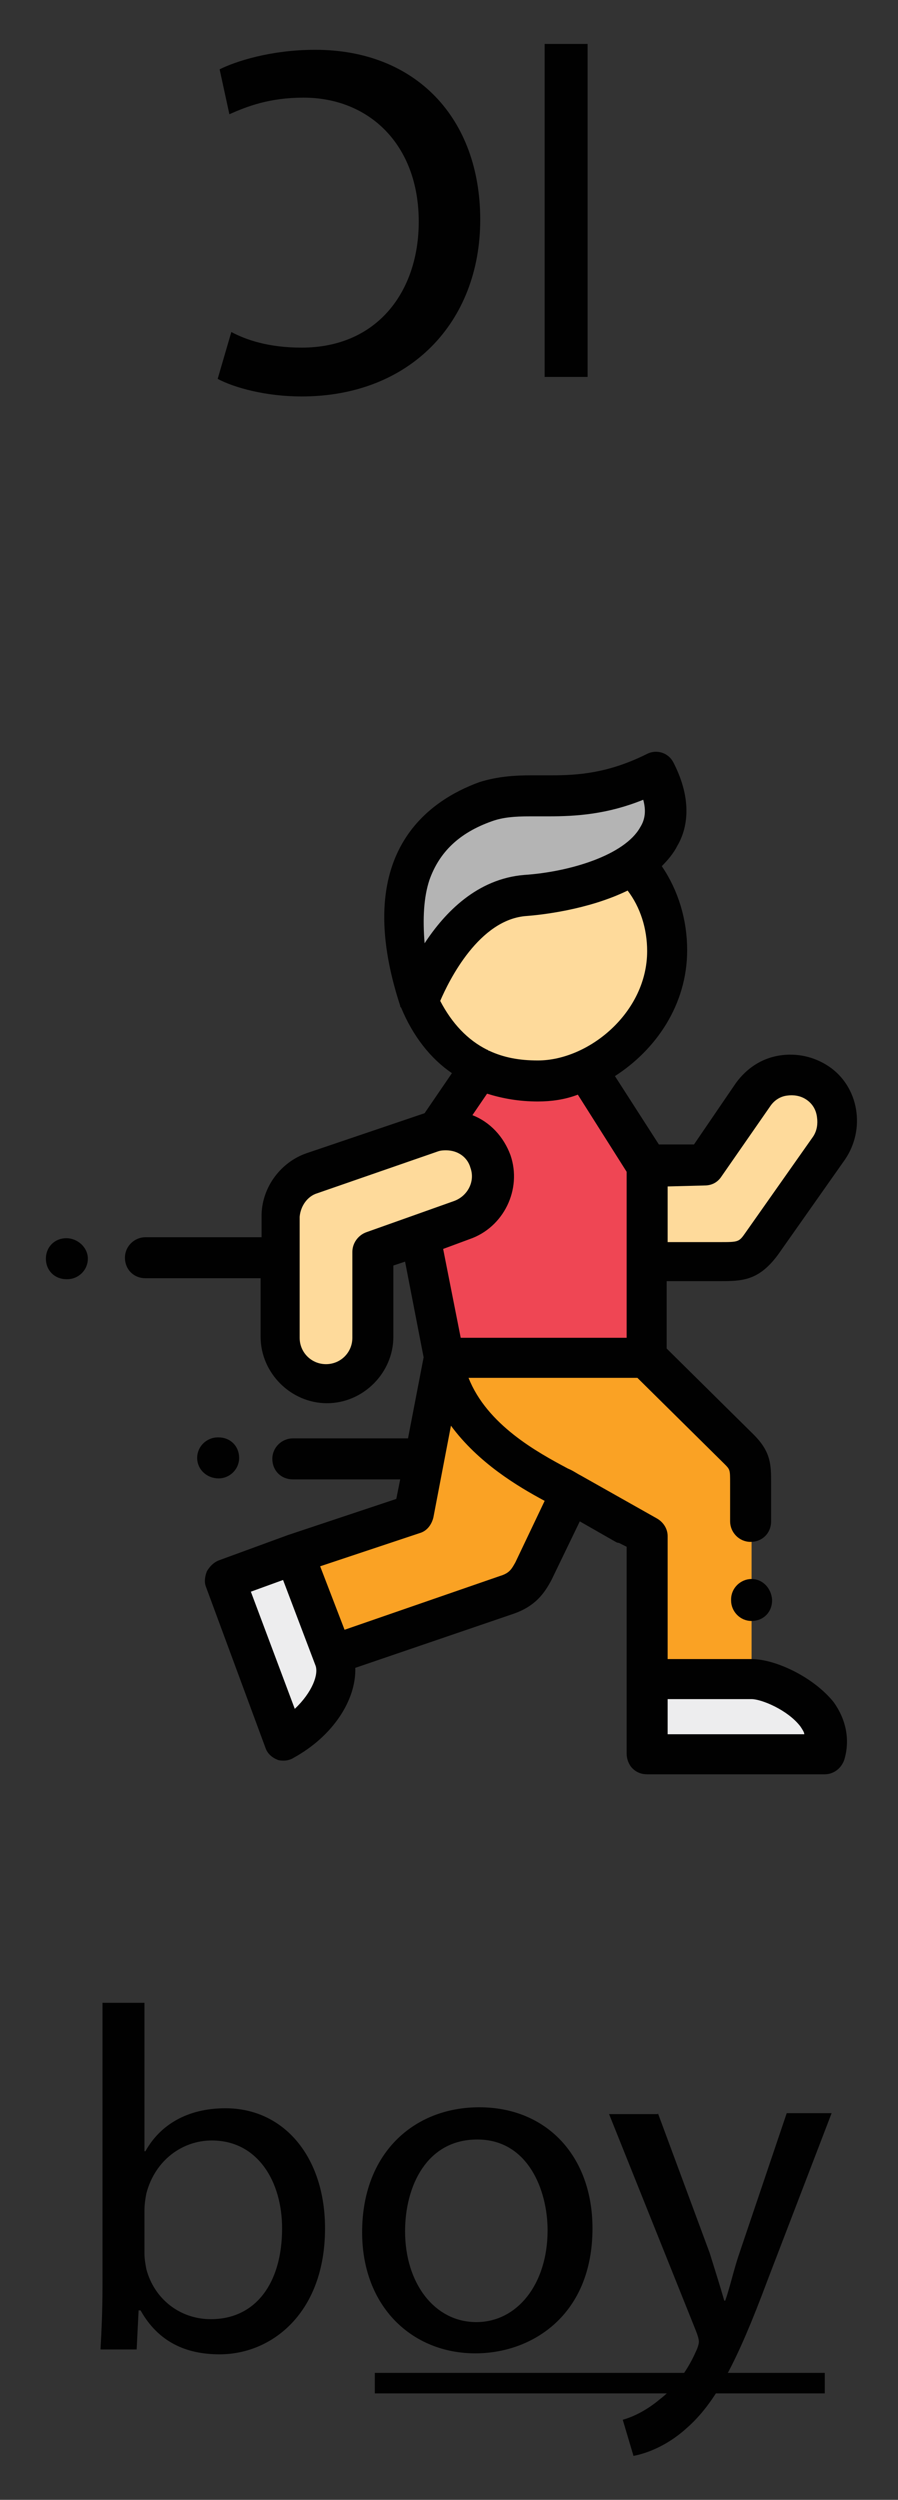 <svg
    xmlns="http://www.w3.org/2000/svg"
    viewBox="0 0 92 256"
    id="vector">
    <rect x="0" y="0" width="92" height="256" fill="#333333" stroke="none"/>
    <path
        id="path"
        d="M 34.2 169.5 L 30.2 159.1 L 23.1 161.7 L 29.2 178.2 C 33.4 175.8 35.2 172 34.3 169.7 L 34.2 169.5 Z"
        fill="#ededee"
        fill-rule="evenodd"/>
    <path
        id="path_1"
        d="M 54.7 160.9 L 58.6 152.9 C 55.2 150.9 46.7 147.2 45.5 139 L 43.5 149.4 L 42.4 155 L 30.2 159.1 L 34.2 169.5 L 51.9 163.4 C 53.5 162.8 54.2 162 54.7 160.9 L 54.7 160.9 Z"
        fill="#faa224"
        fill-rule="evenodd"/>
    <path
        id="path_2"
        d="M 75.8 148.3 L 66.3 138.9 L 45.5 138.9 C 46.7 147.1 55.2 150.8 58.6 152.8 L 66.4 157.2 L 66.4 171.9 L 77 171.9 L 77 155.8 L 77 152.6 C 77 150.3 77.1 149.7 75.8 148.3 L 75.8 148.3 Z"
        fill="#faa224"
        fill-rule="evenodd"/>
    <path
        id="path_3"
        d="M 84.5 179.7 C 85.9 175.1 79.5 172 77 172 L 77 172 L 66.3 172 L 66.3 172.1 L 66.3 179.7 L 84.5 179.7 L 84.5 179.7 Z"
        fill="#ededee"
        fill-rule="evenodd"/>
    <path
        id="path_4"
        d="M 66.3 129.2 L 66.3 119.3 L 60 109.5 C 58.4 110.2 56.7 110.6 55 110.6 C 52.7 110.6 50.7 110.2 49.1 109.4 L 44.6 115.9 C 47 115.3 49.5 116.6 50.3 119 C 51.1 121.5 49.8 124.2 47.4 125 L 43 126.5 L 45.5 139 L 66.3 139 L 66.3 129.2 Z"
        fill="#ef4654"
        fill-rule="evenodd"/>
    <path
        id="path_5"
        d="M 47.4 125 C 49.9 124.2 51.2 121.4 50.3 119 C 49.5 116.6 47 115.3 44.6 115.9 C 44.5 115.9 44.4 116 44.3 116 L 31.9 120.3 C 30.1 120.9 28.8 122.7 28.7 124.6 L 28.7 128.9 L 28.7 137 C 28.7 139.6 30.9 141.7 33.5 141.7 C 36.1 141.7 38.2 139.5 38.2 136.9 L 38.2 128.1 L 43 126.5 L 47.4 125 Z"
        fill="#feda9b"
        fill-rule="evenodd"/>
    <path
        id="path_6"
        d="M 78.1 127.3 L 85 117.5 C 86.5 115.4 85.9 112.4 83.8 110.9 C 81.7 109.4 78.7 110 77.2 112.1 L 72.2 119.3 L 66.3 119.3 L 66.3 129.2 L 73.6 129.2 C 75.9 129.2 76.7 129.2 78.1 127.3 L 78.1 127.3 Z"
        fill="#feda9b"
        fill-rule="evenodd"/>
    <path
        id="path_7"
        d="M 60.1 109.5 C 64.6 107.4 68.3 102.8 68.3 97.4 C 68.3 94 67 90.8 64.9 88.5 C 61.9 90.5 57.3 91.5 54 91.8 C 46.5 92.4 43 102.6 43 102.6 C 44.3 105.6 46.3 108.1 49.2 109.5 C 50.9 110.3 52.8 110.7 55.1 110.7 C 56.8 110.6 58.5 110.2 60.1 109.5 L 60.1 109.5 Z"
        fill="#feda9b"
        fill-rule="evenodd"/>
    <path
        id="path_8"
        d="M 64.9 88.4 C 67.9 86.4 69.4 83.4 67.1 79.1 C 59.1 83.1 54.3 80.5 49.7 82.1 C 41.9 84.9 39.4 91.8 42.9 102.5 C 42.9 102.5 46.4 92.2 53.9 91.7 C 57.3 91.4 61.8 90.5 64.9 88.4 L 64.9 88.4 Z"
        fill="#b4b4b4"
        fill-rule="evenodd"/>
    <path
        id="path_9"
        d="M 77 169.9 L 68.4 169.9 L 68.4 157.3 C 68.4 156.6 68 155.9 67.3 155.5 L 59.5 151.1 L 59.5 151.1 C 59.1 150.9 58.7 150.6 58.2 150.4 C 55 148.7 49.9 145.9 48 141.1 L 65.3 141.1 L 74.2 149.9 C 74.8 150.5 74.8 150.5 74.8 151.9 C 74.8 152.1 74.8 152.4 74.8 152.6 L 74.8 155.8 C 74.8 156.9 75.7 157.9 76.9 157.9 C 78.1 157.9 79 157 79 155.8 L 79 152.6 C 79 152.3 79 152.1 79 151.9 C 79 150 79 148.7 77.2 146.9 L 68.3 138.1 L 68.3 131.2 L 73.6 131.2 C 76 131.2 77.7 131.2 79.7 128.5 C 79.7 128.5 79.7 128.5 79.7 128.5 L 86.6 118.7 C 87.6 117.2 88 115.4 87.7 113.6 C 87.4 111.8 86.4 110.2 84.9 109.2 C 83.4 108.2 81.6 107.8 79.8 108.1 C 78 108.4 76.5 109.4 75.4 110.9 L 71.1 117.2 L 67.5 117.2 L 63 110.2 C 67.2 107.5 70.4 102.9 70.4 97.3 C 70.4 94.2 69.5 91.2 67.8 88.7 C 68.4 88.1 69 87.4 69.4 86.6 C 70.4 84.9 71 82 69 78.1 C 68.5 77.1 67.3 76.7 66.3 77.2 C 62.3 79.2 59.2 79.4 56.4 79.4 C 56.1 79.4 55.7 79.4 55.4 79.4 C 55.1 79.4 54.7 79.4 54.4 79.4 C 52.8 79.4 51 79.5 49.1 80.1 C 43.9 82 35.9 87.4 41 103 C 41 103 41 103 41 103 C 41 103 41 103 41 103 C 41 103.1 41 103.1 41.1 103.2 C 41.1 103.2 41.1 103.2 41.1 103.2 C 42.3 106.1 44.1 108.4 46.3 109.9 L 43.5 114 L 31.4 118.1 C 28.8 119 26.9 121.5 26.8 124.3 C 26.8 124.3 26.8 124.3 26.8 124.4 L 26.8 126.7 L 14.9 126.7 C 13.8 126.7 12.8 127.6 12.8 128.8 C 12.8 130 13.7 130.9 14.9 130.9 L 26.7 130.9 L 26.7 136.9 C 26.7 140.6 29.8 143.7 33.5 143.7 L 33.5 143.7 C 37.2 143.7 40.3 140.6 40.3 136.9 L 40.3 129.6 L 41.5 129.2 L 43.4 139 L 41.8 147.3 L 30 147.3 C 28.9 147.3 27.9 148.2 27.9 149.4 C 27.9 150.6 28.8 151.5 30 151.5 L 41 151.5 L 40.6 153.5 L 29.5 157.2 C 29.5 157.2 29.5 157.2 29.5 157.2 C 29.5 157.2 29.5 157.2 29.5 157.2 L 22.4 159.8 C 21.9 160 21.5 160.4 21.2 160.9 C 21 161.4 20.9 162 21.1 162.5 L 27.2 179 C 27.4 179.6 27.9 180 28.4 180.2 C 28.6 180.3 28.9 180.3 29.1 180.3 C 29.4 180.3 29.8 180.2 30.1 180 C 34.1 177.8 36.5 174.1 36.4 170.8 L 52.5 165.3 C 54.9 164.5 55.8 163.1 56.5 161.8 L 59.4 155.8 L 62.9 157.8 C 63.1 157.9 63.2 158 63.4 158 L 64.2 158.4 L 64.2 171.9 C 64.2 171.9 64.2 171.9 64.2 171.9 L 64.2 179.6 C 64.2 180.1 64.4 180.7 64.8 181.1 C 65.2 181.5 65.7 181.7 66.3 181.7 L 84.5 181.7 C 85.4 181.7 86.2 181.1 86.5 180.2 C 87.1 178.2 86.7 176.1 85.4 174.3 C 83.3 171.7 79.4 169.9 77 169.9 Z M 72.2 121.4 C 72.9 121.4 73.5 121.1 73.9 120.5 L 78.9 113.3 C 79.3 112.7 79.9 112.3 80.6 112.2 C 81.3 112.1 82 112.2 82.6 112.6 C 83.2 113 83.6 113.6 83.7 114.4 C 83.8 115.1 83.7 115.8 83.3 116.4 L 76.4 126.2 C 75.7 127.2 75.7 127.2 73.7 127.2 L 68.4 127.2 L 68.4 121.5 L 72.2 121.4 Z M 66.3 97.4 C 66.3 103.7 60.3 108.6 55.1 108.6 C 53.2 108.6 51.6 108.3 50.1 107.6 C 50 107.6 50 107.5 49.9 107.5 C 47.9 106.5 46.3 104.8 45.1 102.5 C 46 100.4 49.1 94.1 54 93.8 C 55.3 93.7 60.2 93.2 64.3 91.2 C 65.6 92.9 66.3 95.1 66.3 97.4 Z M 44 90.1 C 45 87.3 47 85.3 50.4 84.1 C 51.5 83.7 52.7 83.6 54.3 83.6 C 54.6 83.6 54.9 83.6 55.2 83.6 C 55.5 83.6 55.9 83.6 56.2 83.6 C 59 83.6 62.2 83.4 65.9 81.9 C 66.2 83 66.1 83.9 65.6 84.7 C 64 87.6 58.3 89.3 53.7 89.6 C 48.9 90 45.6 93.4 43.5 96.6 C 43.3 94.1 43.4 91.9 44 90.1 Z M 37.5 126.2 C 36.7 126.5 36.1 127.3 36.1 128.2 L 36.1 137 C 36.1 138.5 34.9 139.7 33.4 139.7 L 33.4 139.7 C 31.9 139.7 30.7 138.5 30.7 137 L 30.7 129.1 C 30.7 129 30.7 129 30.7 128.9 C 30.7 128.8 30.7 128.8 30.7 128.7 L 30.7 124.6 C 30.8 123.5 31.5 122.5 32.5 122.2 L 44.9 117.9 C 45.2 117.8 45.5 117.8 45.7 117.8 C 46.9 117.8 47.9 118.5 48.2 119.6 C 48.7 121 47.9 122.5 46.5 123 L 37.5 126.2 Z M 48.1 126.9 C 51.6 125.7 53.5 121.8 52.3 118.3 C 51.6 116.4 50.2 114.9 48.4 114.2 L 49.9 112 C 51.5 112.5 53.2 112.8 55.1 112.8 C 56.5 112.8 57.9 112.6 59.2 112.1 L 64.2 120 L 64.2 129.3 C 64.2 129.3 64.2 129.3 64.2 129.3 C 64.2 129.3 64.2 129.3 64.2 129.3 L 64.2 137 L 47.2 137 L 45.4 127.9 L 48.1 126.9 Z M 30.2 175 L 25.7 163 L 29 161.8 L 32.3 170.5 C 32.7 171.4 32 173.3 30.2 175 Z M 52.8 160 C 52.4 160.7 52.2 161.1 51.2 161.4 L 35.3 166.9 L 32.8 160.4 L 43 157 C 43.7 156.8 44.2 156.2 44.4 155.4 L 46.2 146 C 49 149.8 53 152.2 55.8 153.7 L 52.8 160 Z M 68.4 177.6 L 68.4 174 L 77 174 C 78 174 80.7 175.1 82 176.8 C 82.2 177.1 82.4 177.4 82.4 177.6 L 68.4 177.6 L 68.4 177.6 Z"
        fill="#010101"/>
    <path
        id="path_10"
        d="M 22.4 151.4 C 23.5 151.4 24.5 150.5 24.5 149.3 C 24.5 148.1 23.6 147.2 22.4 147.2 L 22.3 147.2 C 21.2 147.2 20.2 148.1 20.2 149.3 C 20.2 150.5 21.2 151.4 22.4 151.4 L 22.4 151.4 Z"
        fill="#010101"/>
    <path
        id="path_11"
        d="M 6.8 126.8 L 6.8 126.8 C 5.6 126.8 4.7 127.7 4.7 128.9 C 4.7 130.1 5.6 131 6.8 131 L 6.9 131 C 8 131 9 130.1 9 128.9 C 9 127.7 7.9 126.8 6.8 126.8 Z"
        fill="#010101"/>
    <path
        id="path_12"
        d="M 77 161.7 C 75.9 161.7 74.9 162.6 74.9 163.8 L 74.9 163.9 C 74.9 165 75.8 166 77 166 C 78.2 166 79.1 165.1 79.1 163.9 L 79.1 163.8 C 79 162.6 78.1 161.7 77 161.7 Z"
        fill="#010101"/>
    <path
        id="path_13"
        d="M 10.3 240.5 C 10.4 238.9 10.5 236.4 10.5 234.3 L 10.5 205.1 L 14.8 205.1 L 14.8 220.3 L 14.9 220.3 C 16.4 217.6 19.2 215.9 23.1 215.9 C 29.1 215.9 33.3 220.9 33.3 228.2 C 33.3 236.8 27.9 241.1 22.5 241.1 C 19 241.1 16.2 239.8 14.4 236.6 L 14.2 236.6 L 14 240.6 L 10.3 240.6 Z M 14.8 230.8 C 14.8 231.3 14.9 231.9 15 232.4 C 15.8 235.4 18.4 237.5 21.6 237.5 C 26.2 237.5 28.9 233.8 28.9 228.2 C 28.9 223.4 26.4 219.2 21.7 219.2 C 18.7 219.2 15.9 221.2 15 224.6 C 14.9 225.1 14.8 225.7 14.8 226.4 L 14.8 230.8 Z"
        fill="#010101"/>
    <path
        id="path_14"
        d="M 60.7 228.2 C 60.7 237.1 54.5 241 48.7 241 C 42.2 241 37.1 236.2 37.1 228.6 C 37.1 220.5 42.4 215.8 49.1 215.8 C 56 215.8 60.7 220.8 60.7 228.2 Z M 41.5 228.5 C 41.5 233.8 44.5 237.8 48.8 237.8 C 53 237.8 56.1 233.9 56.1 228.4 C 56.1 224.3 54.1 219.1 48.9 219.1 C 43.7 219.1 41.5 223.9 41.5 228.5 Z"
        fill="#010101"/>
    <path
        id="path_15"
        d="M 67.4 216.4 L 72.7 230.7 C 73.2 232.3 73.8 234.2 74.2 235.6 L 74.3 235.6 C 74.8 234.2 75.2 232.3 75.8 230.6 L 80.6 216.4 L 85.2 216.4 L 78.6 233.6 C 75.5 241.9 73.3 246.1 70.3 248.7 C 68.2 250.6 66 251.3 64.9 251.5 L 63.8 247.8 C 64.9 247.5 66.3 246.8 67.6 245.7 C 68.8 244.8 70.3 243.1 71.3 240.8 C 71.5 240.4 71.6 240 71.6 239.8 C 71.6 239.6 71.5 239.2 71.3 238.7 L 62.4 216.5 L 67.4 216.5 Z"
        fill="#010101"/>
    <path
        id="path_16"
        d="M 38.4 243 L 84.5 243 L 84.5 245.1 L 38.4 245.1 Z"
        fill="#010101"/>
    <path
        id="path_17"
        d="M 60.2 4.5 L 60.2 38.6 L 55.8 38.6 L 55.8 4.5 L 60.2 4.5 Z"
        fill="#010101"/>
    <path
        id="path_18"
        d="M 22.5 7.1 C 24.1 6.3 27.7 5.1 32.3 5.1 C 42.6 5.1 49.2 12.1 49.2 22.5 C 49.2 33 42 40.6 30.9 40.6 C 27.2 40.6 24 39.7 22.3 38.8 L 23.7 34 C 25.2 34.8 27.5 35.6 30.9 35.6 C 38.7 35.6 42.9 29.8 42.9 22.7 C 42.9 14.8 37.8 10 31.1 10 C 27.6 10 25.3 10.9 23.5 11.7 L 22.5 7.1 Z"
        fill="#010101"/>
</svg>
